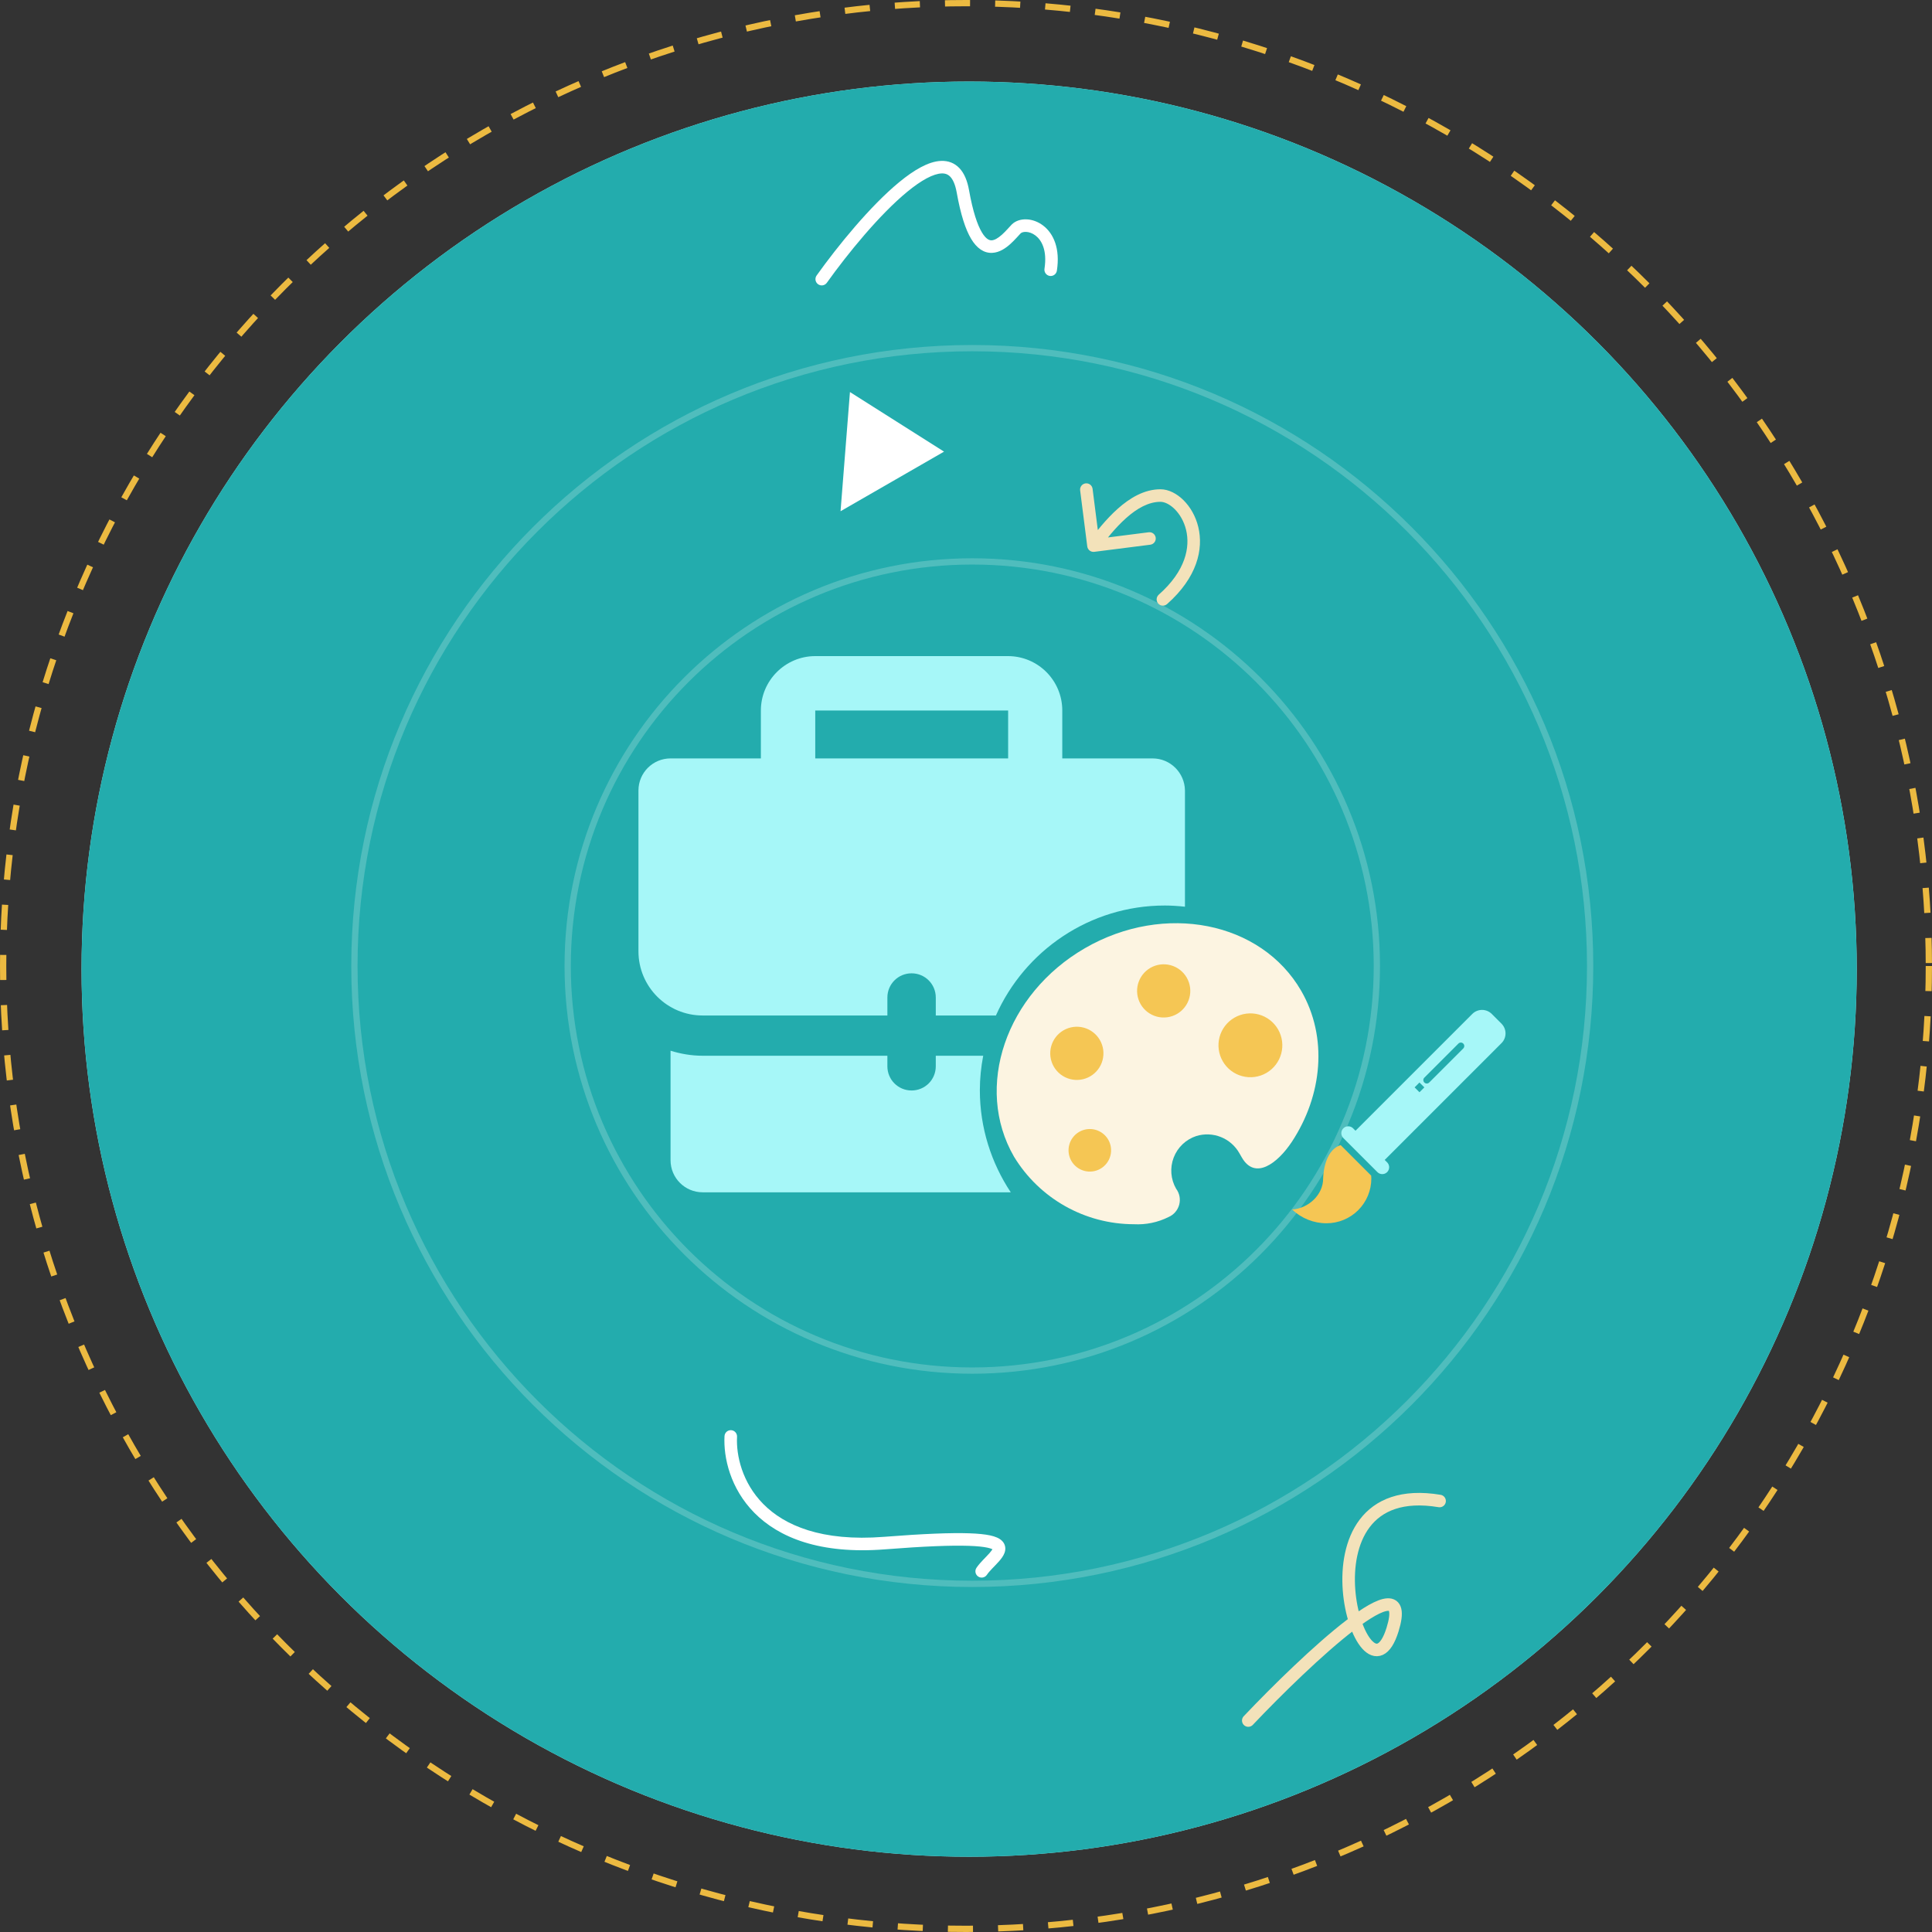 <svg width="308" height="308" viewBox="0 0 308 308" fill="none" xmlns="http://www.w3.org/2000/svg">
<rect x="0" y="0" width="308" height="308" fill="#333333" stroke="none"/>
<circle cx="154" cy="154" r="153.5" stroke="#ECBA41" stroke-dasharray="4 4"/>
<circle cx="154.5" cy="154.5" r="141.5" fill="#A6F7F8"/>
<circle cx="154.5" cy="154.5" r="141.5" fill="#23ACAD"/>
<path opacity="0.2" fill-rule="evenodd" clip-rule="evenodd" d="M253 154C253 208.124 209.124 252 155 252C100.876 252 57 208.124 57 154C57 99.876 100.876 56 155 56C209.124 56 253 99.876 253 154ZM254 154C254 208.676 209.676 253 155 253C100.324 253 56 208.676 56 154C56 99.324 100.324 55 155 55C209.676 55 254 99.324 254 154ZM219 154C219 189.346 190.346 218 155 218C119.654 218 91 189.346 91 154C91 118.654 119.654 90 155 90C190.346 90 219 118.654 219 154ZM220 154C220 189.898 190.898 219 155 219C119.101 219 90 189.898 90 154C90 118.101 119.101 89 155 89C190.898 89 220 118.101 220 154Z" fill="white"/>
<path d="M130.186 43.919C129.865 44.368 129.969 44.993 130.419 45.314C130.868 45.635 131.493 45.531 131.814 45.081L130.186 43.919ZM153.5 30.5L154.484 30.324L153.5 30.5ZM166.512 42.848C166.428 43.394 166.802 43.904 167.348 43.989C167.894 44.072 168.404 43.698 168.488 43.152L166.512 42.848ZM131.814 45.081C135.132 40.436 140.196 34.222 144.635 30.573C145.74 29.665 146.782 28.935 147.73 28.429C148.688 27.919 149.485 27.671 150.113 27.649C150.699 27.629 151.14 27.801 151.504 28.188C151.902 28.611 152.283 29.375 152.516 30.676L154.484 30.324C154.217 28.825 153.729 27.635 152.961 26.818C152.16 25.966 151.14 25.613 150.043 25.651C148.989 25.687 147.882 26.082 146.789 26.665C145.686 27.253 144.531 28.069 143.365 29.028C138.721 32.845 133.535 39.23 130.186 43.919L131.814 45.081ZM152.516 30.676C153.148 34.215 153.923 36.576 154.813 38.067C155.717 39.583 156.852 40.362 158.163 40.312C159.346 40.266 160.354 39.54 161.058 38.909C161.429 38.577 161.762 38.227 162.041 37.926C162.338 37.604 162.538 37.376 162.707 37.207L161.293 35.793C161.087 35.999 160.818 36.303 160.572 36.569C160.308 36.855 160.024 37.15 159.724 37.419C159.084 37.992 158.529 38.296 158.087 38.313C157.773 38.325 157.22 38.198 156.531 37.042C155.827 35.862 155.102 33.785 154.484 30.324L152.516 30.676ZM162.707 37.207C162.828 37.086 163.115 36.946 163.586 36.968C164.04 36.989 164.581 37.164 165.081 37.546C166.038 38.274 166.969 39.872 166.512 42.848L168.488 43.152C169.031 39.628 167.962 37.226 166.294 35.955C165.482 35.336 164.554 35.011 163.68 34.97C162.823 34.93 161.922 35.164 161.293 35.793L162.707 37.207Z" fill="white"/>
<path d="M117.499 229.053C117.528 228.501 117.104 228.03 116.553 228.001C116.001 227.972 115.53 228.396 115.501 228.947L117.499 229.053ZM141 246L140.922 245.003L141 246ZM155.668 249.945C155.362 250.405 155.486 251.026 155.945 251.332C156.405 251.638 157.026 251.514 157.332 251.055L155.668 249.945ZM115.501 228.947C115.323 232.343 116.415 237.285 120.264 241.178C124.14 245.099 130.668 247.813 141.078 246.997L140.922 245.003C130.932 245.787 125.043 243.168 121.686 239.772C118.302 236.348 117.344 231.991 117.499 229.053L115.501 228.947ZM141.078 246.997C147.444 246.498 151.68 246.345 154.427 246.437C155.804 246.483 156.769 246.589 157.426 246.731C157.754 246.802 157.981 246.877 158.134 246.945C158.29 247.014 158.335 247.061 158.333 247.059C158.32 247.045 158.282 246.991 158.272 246.912C158.263 246.848 158.281 246.829 158.261 246.881C158.212 247.013 158.064 247.241 157.757 247.589C157.457 247.93 157.118 248.266 156.729 248.674C156.365 249.057 155.97 249.493 155.668 249.945L157.332 251.055C157.53 250.757 157.822 250.427 158.179 250.052C158.511 249.703 158.926 249.289 159.258 248.911C159.584 248.541 159.948 248.081 160.135 247.58C160.234 247.316 160.301 246.994 160.253 246.643C160.204 246.278 160.04 245.955 159.792 245.691C159.34 245.209 158.635 244.946 157.849 244.776C157.024 244.598 155.923 244.486 154.494 244.438C151.632 244.342 147.306 244.502 140.922 245.003L141.078 246.997Z" fill="white"/>
<path d="M199 274.29C208.167 264.623 225.6 248.19 222 259.79C217.5 274.29 205.5 235.29 229.5 239.29" stroke="#F3E2BA" stroke-width="2" stroke-linecap="round"/>
<path d="M134 81.5L135.5 62.5L150.5 72L134 81.5Z" fill="white"/>
<path d="M173.331 87.107C173.4 87.655 173.901 88.043 174.449 87.973L183.377 86.838C183.925 86.769 184.312 86.268 184.243 85.72C184.173 85.172 183.673 84.784 183.125 84.854L175.189 85.863L174.18 77.927C174.11 77.379 173.609 76.991 173.061 77.061C172.514 77.131 172.126 77.631 172.196 78.179L173.331 87.107ZM174.328 86.974L175.119 87.586L175.119 87.586L174.328 86.974ZM185 79L185 80L185 79ZM184.729 94.804C184.316 95.17 184.277 95.802 184.642 96.216C185.008 96.629 185.64 96.668 186.054 96.302L184.729 94.804ZM175.113 87.594L175.119 87.586L173.538 86.362L173.532 86.369L175.113 87.594ZM175.119 87.586C176.31 86.048 177.801 84.128 179.531 82.588C181.273 81.036 183.117 80 185 80L185 78C182.387 78 180.078 79.422 178.201 81.094C176.311 82.776 174.713 84.844 173.537 86.362L175.119 87.586ZM185 80C185.616 80 186.455 80.356 187.269 81.164C188.065 81.954 188.755 83.103 189.089 84.49C189.742 87.205 189.053 90.981 184.729 94.804L186.054 96.302C190.838 92.072 191.887 87.571 191.033 84.023C190.614 82.278 189.74 80.799 188.678 79.744C187.632 78.707 186.317 78 185 78L185 80Z" fill="#F3E2BA"/>
<path d="M156.744 168.307H149.182V169.987C149.182 172.126 147.463 173.845 145.324 173.845C143.185 173.845 141.466 172.127 141.466 169.987V168.307H112.017C110.221 168.307 108.502 168.002 106.899 167.505V184.96C106.899 187.786 109.191 190.078 112.017 190.078H161.136C158.042 185.418 156.209 179.804 156.209 173.807C156.209 171.936 156.4 170.102 156.743 168.307L156.744 168.307ZM183.749 120.906H169.349V113.267C169.349 108.493 165.491 104.596 160.679 104.596L129.97 104.597C125.195 104.597 121.299 108.493 121.299 113.268V120.907L106.9 120.906C104.074 120.906 101.782 123.198 101.782 126.024V151.654C101.782 157.306 106.366 161.89 112.018 161.89H141.467V159.025C141.467 156.886 143.186 155.167 145.325 155.167C147.464 155.167 149.183 156.886 149.183 159.025V161.89H158.77C163.354 151.577 173.705 144.358 185.699 144.358C186.768 144.358 187.838 144.435 188.907 144.549V126.025C188.869 123.198 186.577 120.907 183.751 120.907L183.749 120.906ZM160.717 120.906H129.968V113.267H160.717V120.906Z" fill="#A6F7F8"/>
<path d="M213.731 182.553C210.939 183.447 210.937 187.881 210.937 187.881C210.937 190.496 208.571 192.647 206 192.818C207.474 194.234 209.442 195.021 211.486 195.012C213.377 195.012 215.191 194.261 216.529 192.924C217.866 191.586 218.618 189.772 218.618 187.881C218.618 187.881 218.617 187.704 218.595 187.418L213.731 182.553Z" fill="#F5C654"/>
<path d="M239.37 163.194L237.818 161.643C237.407 161.231 236.849 161 236.266 161C235.684 161 235.126 161.231 234.715 161.643L216.095 180.262L215.707 179.874C215.501 179.668 215.222 179.553 214.931 179.553C214.64 179.553 214.361 179.668 214.155 179.874C213.95 180.08 213.834 180.359 213.834 180.65C213.834 180.941 213.95 181.22 214.155 181.426L219.586 186.857C219.863 187.134 220.267 187.242 220.646 187.141C221.025 187.039 221.32 186.744 221.422 186.365C221.523 185.986 221.415 185.582 221.138 185.305L220.75 184.917L239.369 166.298C239.781 165.886 240.012 165.328 240.012 164.746C240.012 164.164 239.781 163.606 239.369 163.194L239.37 163.194ZM226.292 174.125L225.516 173.349L226.292 172.573L227.068 173.349L226.292 174.125ZM233.275 167.143L227.844 172.574V172.573C227.629 172.788 227.282 172.788 227.068 172.573C226.854 172.359 226.854 172.012 227.068 171.798L232.499 166.367H232.499C232.602 166.264 232.741 166.206 232.887 166.206C233.032 166.206 233.172 166.264 233.275 166.367C233.378 166.469 233.436 166.609 233.436 166.755C233.436 166.901 233.378 167.04 233.275 167.143L233.275 167.143Z" fill="#A6F7F8"/>
<path d="M161.653 184.397C155.267 173.336 160.333 158.45 172.981 151.148C185.629 143.845 201.054 146.902 207.439 157.962C211.71 165.359 210.837 174.62 205.932 182.05C203.623 185.519 200.065 188.146 197.983 184.54L197.595 183.868C196.938 182.69 195.895 181.773 194.644 181.27C193.392 180.768 192.005 180.709 190.716 181.105C189.057 181.649 187.732 182.911 187.108 184.541C186.484 186.171 186.626 187.995 187.496 189.507C188.043 190.237 188.223 191.177 187.987 192.058C187.751 192.938 187.125 193.662 186.287 194.021C184.578 194.876 182.676 195.27 180.767 195.167C172.954 195.156 165.711 191.074 161.653 184.397Z" fill="#FCF4E1"/>
<path d="M175.435 186.321C174.656 186.771 173.729 186.893 172.86 186.66C171.991 186.427 171.25 185.858 170.8 185.079C170.35 184.299 170.228 183.373 170.461 182.504C170.693 181.635 171.262 180.893 172.042 180.444C172.821 179.994 173.748 179.871 174.617 180.105C175.486 180.338 176.227 180.906 176.677 181.685C177.127 182.465 177.249 183.391 177.016 184.26C176.783 185.129 176.215 185.871 175.435 186.321ZM173.791 171.597C172.817 172.16 171.659 172.312 170.573 172.02C169.486 171.729 168.56 171.018 167.997 170.044C167.435 169.07 167.282 167.912 167.573 166.826C167.865 165.739 168.575 164.813 169.549 164.25C170.524 163.687 171.682 163.535 172.768 163.826C173.855 164.117 174.781 164.828 175.344 165.803C175.906 166.777 176.058 167.935 175.767 169.021C175.477 170.108 174.766 171.035 173.791 171.597ZM187.637 161.644C186.663 162.207 185.505 162.359 184.418 162.068C183.331 161.776 182.405 161.066 181.842 160.092C181.28 159.117 181.128 157.96 181.419 156.873C181.71 155.786 182.421 154.859 183.395 154.297C184.369 153.735 185.527 153.582 186.614 153.873C187.701 154.165 188.627 154.876 189.189 155.85C189.752 156.824 189.904 157.982 189.613 159.068C189.322 160.155 188.611 161.082 187.637 161.644ZM201.884 171.051C200.715 171.726 199.326 171.909 198.021 171.559C196.718 171.21 195.606 170.357 194.931 169.188C194.256 168.018 194.073 166.629 194.422 165.325C194.772 164.021 195.625 162.91 196.794 162.235C197.963 161.56 199.352 161.377 200.656 161.726C201.96 162.075 203.072 162.928 203.747 164.098C204.422 165.267 204.605 166.656 204.256 167.96C203.906 169.264 203.053 170.376 201.884 171.051Z" fill="#F5C654"/>
</svg>
